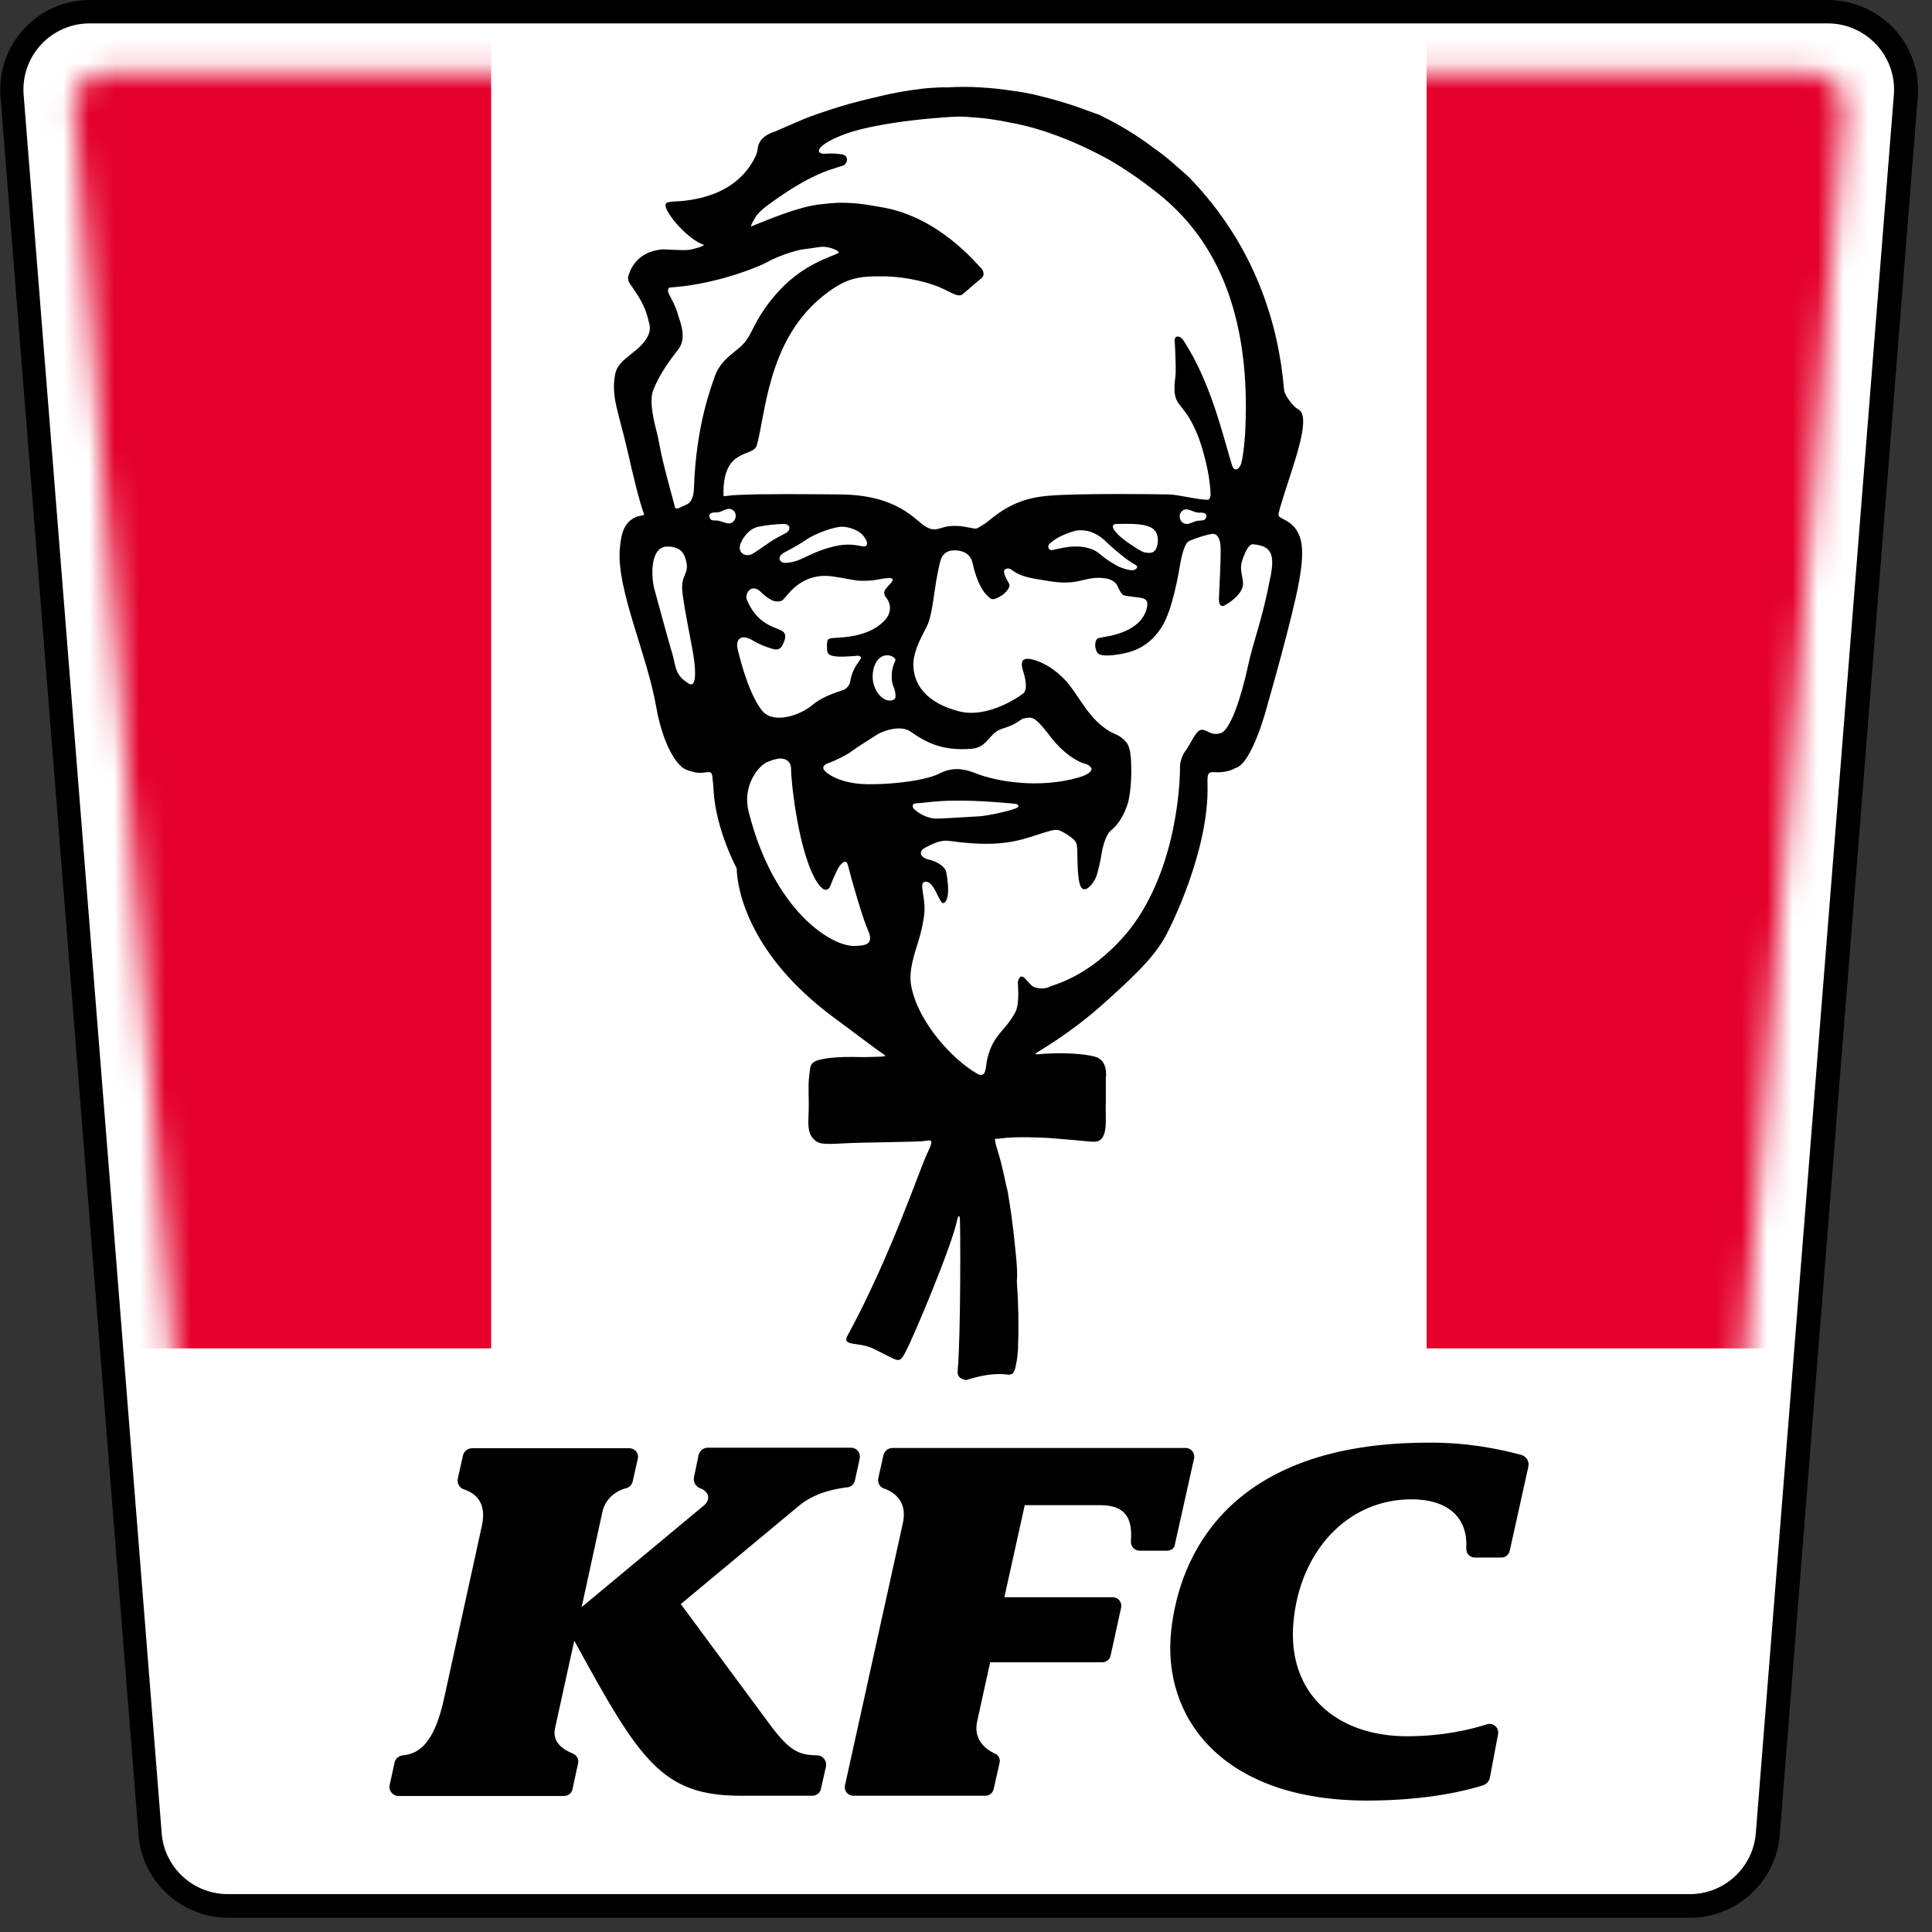 <svg width="76" height="76" viewBox="0 0 76 76" fill="none" xmlns="http://www.w3.org/2000/svg">
<rect x="0" y="0" width="76" height="76" fill="#333333" stroke="none"/>
<path d="M8.96 74.981C7.37 74.981 6.02 73.741 5.9 72.161L0.47 3.771C0.4 2.921 0.7 2.071 1.27 1.451C1.85 0.821 2.67 0.461 3.53 0.461H71.9C72.76 0.461 73.58 0.821 74.16 1.451C74.74 2.081 75.03 2.921 74.96 3.771L69.53 72.151C69.4 73.731 68.06 74.971 66.47 74.971H8.96V74.981Z" fill="white"/>
<path d="M71.9 0H3.53C2.55 0 1.6 0.41 0.94 1.14C0.27 1.86 -0.06 2.83 0.02 3.81L5.45 72.19C5.59 74.01 7.14 75.44 8.97 75.44H66.49C68.32 75.44 69.87 74.01 70.01 72.19L75.44 3.81C75.52 2.83 75.18 1.86 74.52 1.14C73.83 0.41 72.89 0 71.9 0ZM71.9 0.92C73.42 0.92 74.62 2.22 74.5 3.73L69.07 72.11C68.96 73.47 67.83 74.51 66.47 74.51H8.96C7.6 74.51 6.46 73.46 6.36 72.11L0.93 3.73C0.81 2.21 2.01 0.92 3.53 0.92H71.9Z" fill="black"/>
<mask id="mask0_1553_2407" style="mask-type:luminance" maskUnits="userSpaceOnUse" x="2" y="2" width="71" height="71">
<path d="M4.18 2.871C3.44 2.871 2.86 3.501 2.92 4.241L8.29 71.901C8.32 72.291 8.64 72.591 9.03 72.591H66.41C66.8 72.591 67.12 72.291 67.15 71.901L72.52 4.241C72.58 3.501 72 2.871 71.26 2.871H4.18Z" fill="white"/>
</mask>
<g mask="url(#mask0_1553_2407)">
<path d="M19.32 1.422H0.92V53.042H19.32V1.422Z" fill="#E4002B"/>
</g>
<mask id="mask1_1553_2407" style="mask-type:luminance" maskUnits="userSpaceOnUse" x="2" y="2" width="71" height="71">
<path d="M4.18 2.871C3.44 2.871 2.86 3.501 2.92 4.241L8.29 71.901C8.32 72.291 8.64 72.591 9.03 72.591H66.41C66.8 72.591 67.12 72.291 67.15 71.901L72.52 4.241C72.58 3.501 72 2.871 71.26 2.871H4.18Z" fill="white"/>
</mask>
<g mask="url(#mask1_1553_2407)">
<path d="M74.52 1.422H56.12V53.042H74.52V1.422Z" fill="#E4002B"/>
</g>
<path d="M28.98 34.16C29 35.1 29.55 37.59 32.71 39.96C34.03 40.95 34.63 41.39 34.81 41.51V41.52C34.9 41.58 34.34 41.57 34.19 41.58C33.94 41.6 33.1 41.53 32.42 41.65C31.81 41.76 31.89 41.91 31.83 42.35C31.78 42.7 31.83 43.25 31.81 43.73C31.79 44.2 31.77 44.54 31.97 44.77C32.17 44.99 32.29 45.03 33.13 44.98C33.93 44.93 36.13 44.93 36.39 44.88C36.73 44.81 36.68 44.93 36.48 45.36C36.14 46.08 35.05 49.39 33.34 52.54C33.1 52.98 33.77 52.77 34.35 53.05C35.39 53.55 35.35 53.69 35.63 53.17C35.93 52.6 37.42 49.08 37.65 48C37.68 47.86 37.74 47.74 37.76 47.95C37.78 48.1 37.8 52.55 37.67 53.95C37.66 54.02 37.68 54.1 37.73 54.16C37.8 54.24 37.92 54.27 38.01 54.29C38.52 54.12 39.15 53.99 39.68 54.08C39.73 54.07 39.77 54.06 39.81 54.05C39.84 54.03 39.86 54 39.88 53.97C39.92 53.9 39.94 53.81 39.96 53.73C39.96 53.72 39.96 53.72 39.96 53.71C39.99 53.59 40.01 53.47 40.02 53.35C40.03 53.28 40.03 53.21 40.04 53.14C40.05 53.05 40.05 52.95 40.05 52.86C40.05 52.75 40.06 52.64 40.06 52.52C40.06 52.39 40.06 52.26 40.06 52.13C40.06 51.99 40.06 51.84 40.06 51.7C40.06 51.54 40.05 51.6 40.05 51.44C40.05 51.27 40.04 51.1 40.03 50.93C40.02 50.75 40.01 50.57 40 50.4C40.02 50.18 40.01 50 40 49.81C39.99 49.62 39.97 49.43 39.95 49.24C39.93 49.05 39.91 48.85 39.89 48.66C39.87 48.47 39.85 48.27 39.82 48.08C39.8 47.89 39.77 47.69 39.74 47.5C39.71 47.31 39.68 47.12 39.65 46.93C39.62 46.75 39.58 46.67 39.55 46.48C39.51 46.3 39.47 46.13 39.43 45.95C39.39 45.78 39.35 45.61 39.3 45.45C39.26 45.32 39.22 45.19 39.18 45.05C39.17 45.03 39.14 44.85 39.14 44.83C39.15 44.76 39.24 44.81 39.32 44.79C39.32 44.79 39.36 44.78 39.39 44.78C39.96 44.7 40.94 44.75 41.16 44.76C41.38 44.77 42.5 44.87 42.82 44.9C43.13 44.93 43.51 45 43.5 44.05C43.5 43.8 43.49 43.65 43.5 43.41C43.5 43.38 43.5 43.35 43.5 43.31C43.5 43.25 43.5 43.19 43.5 43.13C43.5 43.1 43.5 43.06 43.5 43.03C43.5 43 43.5 42.97 43.5 42.93C43.5 42.9 43.5 42.87 43.5 42.84C43.5 42.79 43.5 42.74 43.5 42.69C43.5 42.68 43.5 42.66 43.5 42.65C43.5 42.62 43.5 42.58 43.5 42.55C43.5 42.54 43.5 42.52 43.5 42.51C43.5 42.48 43.5 42.46 43.5 42.44C43.5 42.43 43.5 42.42 43.5 42.42C43.5 42.39 43.5 42.36 43.51 42.33C43.52 42.1 43.49 41.67 43.05 41.56C42.54 41.43 41.65 41.4 40.85 41.47C40.74 41.48 40.71 41.47 40.75 41.44V41.43C40.92 41.31 42.08 40.67 43.4 39.49C44.85 38.19 45.55 37.49 45.99 36.55C45.99 36.55 47.58 33.46 47.5 30.85C47.48 30.32 47.57 30.37 47.9 30.38C48 30.38 48.37 30.36 48.58 30.22C49.26 30.07 49.85 27.76 49.85 27.76C49.85 27.76 50.86 24.26 51.11 22.83C51.33 21.56 51.28 20.81 50.5 20.43L50.37 20.36C50.31 20.33 50.28 20.26 50.3 20.19C50.31 20.14 50.33 20.07 50.34 20.02C50.72 18.7 51.4 17.03 51.24 16.35C51.21 16.16 51.05 16.09 50.99 16.05C50.91 16 50.61 15.66 50.53 15.42C50.52 15.39 50.51 15.35 50.51 15.31C50.3 12.82 49.41 9.69 46.77 6.97C46.77 6.97 46.59 6.8 46.48 6.71C46.25 6.51 45.97 6.25 45.63 6C44.93 5.48 44.37 5.07 43.21 4.5C43.15 4.51 42.28 4.11 41 3.8C40.88 3.77 40.76 3.74 40.64 3.71C40.45 3.67 40.16 3.61 39.82 3.57C39.03 3.45 38.15 3.38 37.24 3.44C37.13 3.43 37 3.44 36.97 3.44C36.92 3.44 36.86 3.44 36.8 3.45C36.74 3.45 36.68 3.45 36.61 3.46C36.42 3.47 36.16 3.5 35.9 3.54C35.47 3.6 35.01 3.69 34.72 3.76C34.4 3.84 33.97 3.93 33.43 4.08C33.21 4.14 32.99 4.21 32.77 4.28C32.71 4.3 32.65 4.32 32.58 4.34C32.34 4.42 32.1 4.5 31.86 4.59C31.68 4.65 30.94 4.98 30.77 5.05C30.69 5.09 30.58 5.13 30.47 5.18C29.94 5.35 29.83 5.65 29.81 5.82C29.8 5.93 29.77 6.03 29.73 6.13C28.97 7.74 27.19 7.9 26.48 7.93C26.29 7.94 26.13 7.97 26.19 8.15C26.34 8.61 27.18 9.48 27.69 9.63C27.68 9.7 27.25 9.8 27.16 9.82C26.95 9.87 26.11 9.8 26.07 9.81H26.06C25.1 9.89 24.81 10.54 24.72 10.85C24.69 10.95 24.71 11.05 24.76 11.13C24.97 11.45 25.19 11.72 25.36 12.14C25.36 12.14 25.36 12.15 25.37 12.15C25.41 12.26 25.45 12.39 25.49 12.52C25.51 12.7 25.66 12.89 25.47 13.25C25.14 13.88 24.33 14.08 24.2 14.71C24.03 15.61 24.33 16.19 24.67 17.67C24.9 18.68 25.15 19.73 25.33 20.21C25.34 20.24 25.32 20.26 25.3 20.27C25.23 20.28 25.1 20.31 25.06 20.32C24.59 20.51 24.44 20.88 24.38 21.61C24.26 23.22 25.45 25.71 25.82 27.84C25.94 28.56 26.28 29.71 26.83 30.18C26.96 30.29 27.22 30.36 27.39 30.39C27.82 30.46 28.01 30.19 28.03 30.63C28.04 30.72 28.07 30.96 28.07 31.1C28.16 32.64 28.98 34.16 28.98 34.16ZM29.72 8.54C29.81 8.39 30.04 8.18 30.27 8.02C30.51 7.85 31.68 6.97 32.77 6.64C32.97 6.58 33.02 6.55 33.15 6.52C33.31 6.48 33.45 6.13 33.11 6.07C32.75 6.02 32.61 6.04 32.42 6.05C32.23 6.05 32.14 5.95 32.28 5.8C32.42 5.65 32.67 5.5 33.12 5.32C34.09 4.93 35.81 4.73 36.61 4.66C37.66 4.57 37.78 4.57 38.46 4.63C39.1 4.68 39.6 4.8 39.83 4.84C41.03 5.06 42.41 5.61 43.64 6.29C44.29 6.67 44.91 7.1 45.49 7.56C47.25 8.93 49.28 11.55 48.98 17.05C48.94 17.7 48.87 18.06 48.83 18.22C48.79 18.38 48.58 18.65 48.46 18.29C48.1 17.11 47.63 15.04 46.56 13.4C46.41 13.17 46.18 13.19 46.21 13.43C46.22 13.53 46.27 14.58 46.24 14.78C46.07 16.13 46.48 15.61 47.09 17.06C47.28 17.51 47.52 18.4 47.58 18.97C47.6 19.11 47.62 19.28 47.62 19.44C47.62 19.64 47.52 19.66 47.52 19.66C47.1 19.66 46.38 19.46 45.98 19.45C45.53 19.44 42.44 19.4 41.27 19.5C40.1 19.59 39.47 20.01 38.81 20.55C38.7 20.64 38.54 20.72 38.46 20.77C38.42 20.79 38.37 20.8 38.32 20.79C38.27 20.78 38.18 20.76 38.04 20.74C37.76 20.68 37.41 20.66 37.13 20.74C36.85 20.82 36.72 20.89 36.42 20.72C35.99 20.47 35.34 19.47 33.05 19.45C31.75 19.44 30.05 19.42 29.05 19.47C28.73 19.48 28.56 19.52 28.47 19.52C28.46 19.48 28.46 19.43 28.46 19.42C28.44 17.59 29.63 18 29.77 17.52C30.11 16.34 30.19 13.49 32.26 11.74C33.25 10.91 33.76 10.87 34.68 10.87C35.67 10.87 36.63 11.13 37.12 11.37C37.51 11.56 37.71 11.69 37.86 11.58C38.01 11.46 38.42 11.09 38.59 10.96C38.76 10.83 38.7 10.63 38.54 10.49C38.39 10.36 36.92 8.52 34.67 8.15C34.16 8.06 33.78 7.99 33.31 7.98C33.06 7.97 32.83 7.97 32.25 8.04C31.39 8.14 30.27 8.62 29.54 8.91C29.53 8.85 29.68 8.61 29.72 8.54ZM47.42 20.41C47.33 20.51 47.24 20.45 47.05 20.5C46.9 20.54 46.8 20.62 46.66 20.61C46.44 20.59 46.34 20.33 46.45 20.16C46.63 19.9 46.88 20.13 47.09 20.16C47.19 20.18 47.26 20.15 47.36 20.18C47.47 20.22 47.49 20.31 47.42 20.41ZM44.35 21.33C44.35 21.33 43.94 21.05 43.81 20.82C43.75 20.71 43.76 20.61 43.93 20.61C44.54 20.6 45.11 20.59 45.38 20.82C45.58 20.99 45.58 21.34 45.49 21.56C45.38 21.82 45.15 21.74 45.02 21.73C44.89 21.71 44.35 21.33 44.35 21.33ZM44.62 22.42C44.5 22.48 44.07 22.33 43.95 22.26C43.71 22.12 43.54 22.03 43.21 21.75C42.99 21.57 42.6 21.48 42.23 21.5C41.94 21.51 41.66 21.58 41.44 21.63C41.22 21.68 41.21 21.49 41.27 21.41C41.33 21.34 41.64 21.06 42.3 20.88C42.4 20.85 42.58 20.86 42.68 20.87C42.96 20.9 43.29 21.08 43.52 21.32C43.76 21.55 44.24 21.96 44.5 22.12C44.61 22.2 44.89 22.28 44.62 22.42ZM35.15 27.02C35.22 27.15 35.24 27.36 35.22 27.45C35.2 27.56 34.82 27.7 34.51 27.23C34.2 26.76 34.34 26.18 34.53 25.96C34.83 25.6 35.28 25.86 35.22 25.99C34.99 26.46 35.09 26.9 35.15 27.02ZM30.78 21.78C30.86 21.72 30.89 21.72 31.14 21.58C31.32 21.48 31.53 21.36 31.73 21.22C32.11 20.97 32.82 20.72 33.12 20.72C33.34 20.72 33.72 20.82 33.93 21.04C34.14 21.27 34.2 21.54 33.92 21.49C33.65 21.44 33.35 21.37 32.82 21.49C32.23 21.63 31.83 21.85 31.54 21.98C31.25 22.12 30.95 22.15 30.85 22.14C30.78 22.15 30.51 22 30.78 21.78ZM30.4 21.25C30.12 21.43 29.84 21.64 29.63 21.77C29.37 21.94 29.01 21.78 29.12 21.42C29.17 21.25 29.42 20.8 29.84 20.72C29.89 20.71 30.1 20.67 30.27 20.65C30.47 20.63 30.69 20.61 30.8 20.61C31.09 20.6 31.13 20.83 30.93 20.96C30.79 21.04 30.58 21.14 30.4 21.25ZM25.69 15.37C25.94 14.7 26.38 14.14 26.69 13.73C26.97 13.36 26.84 12.88 26.69 12.45C26.6 12.05 26.34 11.64 26.3 11.53C26.27 11.45 26.27 11.39 26.3 11.34C26.32 11.33 26.33 11.32 26.35 11.31L26.89 11.26C28.44 11.06 29.8 10.52 30.22 10.29C30.42 10.18 30.64 10.09 30.86 10.01C31.12 9.92 31.39 9.83 31.65 9.8C31.85 9.77 32.09 9.74 32.3 9.71C32.61 9.68 33.09 9.89 32.98 9.95C32.72 10.11 31.52 10.38 30.46 11.65C29.81 12.42 29.66 12.9 29.44 13.26C29.22 13.62 29.04 13.7 28.73 13.97C28.58 14.1 28.27 14.37 28.12 14.8C27.97 15.24 27.38 16.76 27.3 19.18C27.29 19.46 27.24 19.76 26.98 19.86C26.76 19.95 26.58 20.09 26.55 19.94C26.41 19.41 26.08 18.26 25.95 17.54C25.91 17.31 25.86 17.08 25.8 16.86C25.64 16.23 25.57 15.68 25.69 15.37ZM26.99 26.82C26.55 26.53 26.57 26.14 26.46 25.76C26.22 24.96 25.97 23.99 25.74 23.17C25.61 22.67 25.57 21.5 26.25 21.5C26.59 21.5 26.84 21.61 26.95 21.93C27.19 22.64 26.74 22.52 26.85 23.36C26.93 23.96 27.05 24.54 27.24 25.56C27.33 26.03 27.48 27.15 27.07 26.88M28.69 20.59C28.55 20.6 28.44 20.52 28.29 20.49C28.12 20.45 28.01 20.51 27.94 20.41C27.88 20.31 27.89 20.22 27.99 20.18C28.09 20.14 28.16 20.17 28.26 20.15C28.46 20.11 28.71 19.88 28.9 20.14C29.01 20.31 28.9 20.57 28.69 20.59ZM29.01 25.5C28.95 25.24 29.07 24.84 29.69 25.24C29.79 25.3 30.08 25.44 30.41 25.53C30.61 25.59 30.73 25.5 30.79 25.36C30.85 25.22 31.01 24.94 30.73 24.8C30.45 24.66 29.77 24.54 29.38 23.59C29.31 23.42 29.43 23.22 29.54 23.17C29.65 23.12 29.79 23.15 29.91 23.27C30.04 23.39 30.31 23.65 30.55 23.66C30.77 23.67 30.81 23.58 30.86 23.53C31.05 23.32 31.59 22.53 32.71 22.67C33.17 22.73 33.6 22.83 33.75 22.84C33.86 22.85 34.17 22.86 34.46 22.81C34.8 22.75 35.3 22.64 35.05 22.93C34.85 23.16 34.68 23.26 34.86 23.51C34.87 23.52 34.88 23.54 34.89 23.55C35.05 23.77 35.05 24.07 34.89 24.29L34.87 24.32C34.62 24.64 34.11 25.01 33.05 25.08C32.57 25.11 32.54 25.09 32.53 25.37C32.53 25.48 32.53 25.53 32.54 25.61C32.57 25.75 32.66 25.81 32.99 25.83C33.23 25.84 33.68 25.8 33.68 25.8C33.79 25.77 33.92 25.84 33.85 25.93C33.84 25.94 33.79 26.01 33.79 26.02C33.55 26.33 33.48 26.61 33.45 26.78C33.43 26.92 33.35 27.05 33.22 27.12C33.07 27.2 32.44 27.33 31.95 27.74C31.46 28.15 30.44 28.48 30 27.98C29.55 27.44 29.2 26.33 29.01 25.5ZM33.61 37.21C32.73 37.24 30.44 35.86 29.45 31.93C29.19 30.92 29.83 30.1 30.22 29.96C30.45 29.87 30.58 29.85 30.65 29.84C30.73 29.83 31.13 29.83 31.12 30.28C31.11 30.64 31.41 33.69 32.2 34.79C32.4 35.06 32.58 35.07 32.67 34.83C32.75 34.61 32.89 34.32 32.94 34.21C32.97 34.13 33.26 33.69 33.35 34.02C33.53 34.73 33.96 36.2 34.14 36.58C34.43 37.21 33.94 37.2 33.61 37.21ZM34.16 30.85C33.02 30.84 32.49 30.41 32.41 30.28C32.33 30.16 32.46 30.06 32.58 30.02C32.85 29.93 33.33 29.69 33.52 29.54C33.72 29.39 34.25 29.06 34.53 28.88C34.66 28.8 35.39 28.48 35.82 28.78C36.46 29.23 37.07 29.53 38.17 29.46C38.88 29.42 38.86 28.84 39.44 28.66C39.96 28.5 40.06 28.37 40.23 28.27C40.44 28.23 40.6 28.17 40.82 28.39C41.11 28.66 41.21 28.87 41.55 29.25C42.01 29.77 42.52 30.01 42.67 30.04C42.83 30.07 42.94 30.2 42.94 30.25C42.94 30.3 42.88 30.46 42.41 30.59C40.87 31.03 39.19 30.75 38.33 30.4C37.89 30.23 37.47 30.18 36.99 30.41C36.51 30.68 35.22 30.86 34.16 30.85ZM39.93 31.81C39.67 31.91 38.91 32.08 38.54 32.11C38.17 32.13 36.99 32.21 36.79 32.2C36.55 32.19 36.22 32.07 35.95 31.82C35.9 31.77 35.84 31.6 36.06 31.6C36.46 31.59 37.15 31.38 39.49 31.58C39.74 31.6 39.86 31.61 39.92 31.62C39.99 31.61 40.19 31.71 39.93 31.81ZM49.97 22.72C49.66 24.37 49.31 25.19 49.09 26.21C48.86 27.27 48.41 28.81 47.97 28.85C47.53 28.98 47.35 28.47 47.06 28.85C46.89 29.08 46.76 29.38 46.61 29.57C46.51 29.7 46.42 29.98 46.42 30.13C46.42 30.43 46.4 31.39 46.14 32.64C45.74 34.54 45.01 35.92 44.25 36.79C42.8 38.46 41.44 38.73 41.28 38.82C41.07 38.93 40.76 38.87 40.66 38.82C40.56 38.77 40.48 38.65 40.3 38.47C40.12 38.3 40.05 38.56 40.04 38.63C40.03 38.69 40.13 39.48 39.93 39.84C39.5 40.61 39.08 40.68 38.84 41.64C38.76 41.96 38.82 42.45 38.43 42.23C37.48 41.69 36.13 40.23 35.85 38.81C35.76 38.38 35.84 37.9 36.11 37.08C36.26 36.6 36.37 36.06 36.37 35.75C36.37 35.2 36.16 34.74 36.37 34.69C36.77 34.6 36.95 35.63 37.13 35.52C37.45 35.34 37.21 34.25 37.21 34.25C37.21 34.25 37.08 33.94 36.52 33.81C36.2 33.73 36.09 33.49 36.44 33.32C36.7 33.19 37 33.03 37.35 33.08C39.68 33.41 40.35 32.94 41.29 32.69C41.48 32.64 41.58 32.62 41.73 32.69C41.87 32.76 42.26 32.97 42.34 33.17C42.42 33.37 42.34 34.14 42.46 34.72C42.59 35.3 43 34.77 43.1 34.54C43.2 34.31 43.31 33.75 43.33 33.6C43.35 33.46 43.47 32.86 43.69 32.68C44.12 32.33 44.27 31.86 44.34 31.68C44.41 31.5 44.52 30.94 44.5 30.11C44.48 29.29 44.33 29.2 44.13 29.03C43.93 28.85 43.7 28.89 43.2 28.43C42.75 28.02 42.39 27.36 42.07 26.95C41.75 26.54 41.21 26.09 40.6 25.94C39.99 25.79 40.24 26.35 40.28 26.51C40.31 26.62 40.45 27.12 40.25 27.28C40.05 27.44 38.82 28.27 37.72 27.98C36.41 27.64 35.96 26.91 35.93 26.21C35.91 25.71 36.15 25.23 36.45 24.66C36.62 24.33 36.69 23.77 36.77 23.23C36.83 22.8 36.94 22.18 37.03 21.96C37.1 21.8 37.25 21.63 37.61 21.65C37.96 21.67 38.19 21.84 38.26 22.15C38.49 23.2 38.86 23.47 38.98 23.55C39.11 23.63 39.34 23.46 39.44 23.4C39.53 23.34 39.77 23.1 39.7 22.97C39.59 22.77 39.52 22.65 39.5 22.53C39.46 22.33 39.71 22.35 39.76 22.39C40.17 22.71 40.56 22.74 41.27 22.86C42.51 23.07 42.69 22.61 43.54 22.76C43.65 22.78 43.86 22.87 43.93 23C43.99 23.11 44.09 23.36 44.19 23.41C44.29 23.45 44.55 23.47 44.68 23.49C44.86 23.52 45.18 23.5 45.13 23.83C44.99 24.72 43.96 24.97 43.48 25.05C43.28 25.08 43.19 25.1 43.16 25.13C43.06 25.22 43.05 25.5 43.17 25.68C43.25 25.81 43.64 25.82 44.18 25.71C44.74 25.6 45.27 25.33 45.69 24.68C46.14 23.98 46.38 22.45 46.43 22.16C46.48 21.87 46.6 21.39 46.75 21.3C46.91 21.2 47.63 20.98 47.73 21C47.85 21.02 47.94 21.08 48 21.36C48.06 21.64 47.95 23.33 47.95 23.59C47.95 23.86 48.09 23.86 48.16 23.82C48.33 23.74 48.78 23.44 48.88 23.09C48.96 22.83 48.74 22.46 48.85 22.1C49.02 21.54 49.19 21.39 49.3 21.41C50.01 21.48 50.15 21.79 49.98 22.69M59.84 57.23C60.05 57.29 60.17 57.5 60.12 57.7L59.39 61C59.36 61.16 59.22 61.27 59.06 61.27H58.02C57.82 61.27 57.67 61.11 57.68 60.91C57.68 60.87 57.68 60.85 57.68 60.85C57.73 59.78 57.05 58.98 55.52 58.98C52.97 58.98 51.12 61.07 50.88 63.82C50.63 66.65 52.61 68.3 55.35 68.3C56.76 68.3 57.87 68.03 58.49 67.83C58.74 67.75 58.98 67.97 58.93 68.22L58.61 69.92C58.58 70.07 58.48 70.18 58.34 70.23C57.78 70.41 56.2 70.83 53.78 70.83C48.04 70.83 45.71 67.53 46.07 64.16C46.39 61.16 48.37 56.75 56.19 56.75C57.69 56.74 58.89 56.98 59.84 57.23ZM27.48 57.24C27.52 57.07 27.67 56.95 27.84 56.95H33.48C33.7 56.95 33.86 57.15 33.82 57.37L33.63 58.24C33.6 58.39 33.48 58.49 33.33 58.51C33.3 58.51 33.29 58.51 33.29 58.51C32.87 58.57 32.1 58.7 31.47 59.2L26.78 63.1L30.39 67.98C31.09 68.88 31.43 69.04 32.14 69.05C32.37 69.05 32.54 69.27 32.49 69.5L32.29 70.38C32.26 70.53 32.12 70.64 31.96 70.64H29.15C26.04 70.64 25.18 69.28 22.59 64.54L21.83 68C21.72 68.54 22.16 68.82 22.49 68.96C22.5 68.97 22.52 68.97 22.53 68.98C22.69 69.04 22.78 69.21 22.74 69.37L22.52 70.38C22.49 70.54 22.35 70.65 22.19 70.65H15.68C15.45 70.65 15.28 70.44 15.33 70.21L15.52 69.34C15.55 69.18 15.69 69.07 15.85 69.05C15.86 69.05 15.86 69.05 15.87 69.05C16.47 68.98 17.09 68.6 17.48 66.76L18.96 60C19.15 59.1 18.7 58.76 18.31 58.61C18.31 58.61 18.28 58.6 18.25 58.59C18.07 58.53 17.97 58.34 18.01 58.16L18.21 57.26C18.25 57.09 18.4 56.97 18.57 56.97H24.76C24.98 56.97 25.14 57.17 25.09 57.38L24.89 58.27C24.86 58.4 24.76 58.51 24.64 58.54C24.62 58.54 24.61 58.55 24.59 58.55C24.3 58.64 23.84 58.88 23.7 59.46L22.88 63.22L27.68 59.23C27.97 58.99 27.89 58.68 27.56 58.55C27.37 58.49 27.26 58.3 27.3 58.11L27.48 57.24ZM44.83 61C44.62 61 44.47 60.82 44.49 60.62C44.49 60.59 44.49 60.57 44.49 60.57C44.55 59.71 44.25 59.21 43.29 59.21H40.31L39.51 62.83H43.77C43.99 62.83 44.15 63.03 44.1 63.25L43.69 65.12C43.66 65.28 43.52 65.39 43.36 65.39H38.95C38.95 65.39 38.46 67.61 38.44 67.71C38.28 68.43 38.77 68.8 39.09 68.96C39.11 68.97 39.12 68.98 39.14 68.98C39.28 69.04 39.36 69.2 39.32 69.35L39.09 70.37C39.06 70.53 38.92 70.64 38.76 70.64H33.57C33.35 70.64 33.19 70.44 33.24 70.23L35.5 59.99C35.73 59.09 35.2 58.72 34.82 58.57C34.81 58.57 34.79 58.56 34.78 58.56C34.61 58.5 34.51 58.32 34.55 58.15L34.75 57.25C34.79 57.08 34.94 56.96 35.11 56.96H46.64C46.86 56.96 47.02 57.16 46.97 57.38L46.22 60.74C46.22 60.88 46.08 61 45.92 61H44.83Z" fill="black"/>
</svg>
